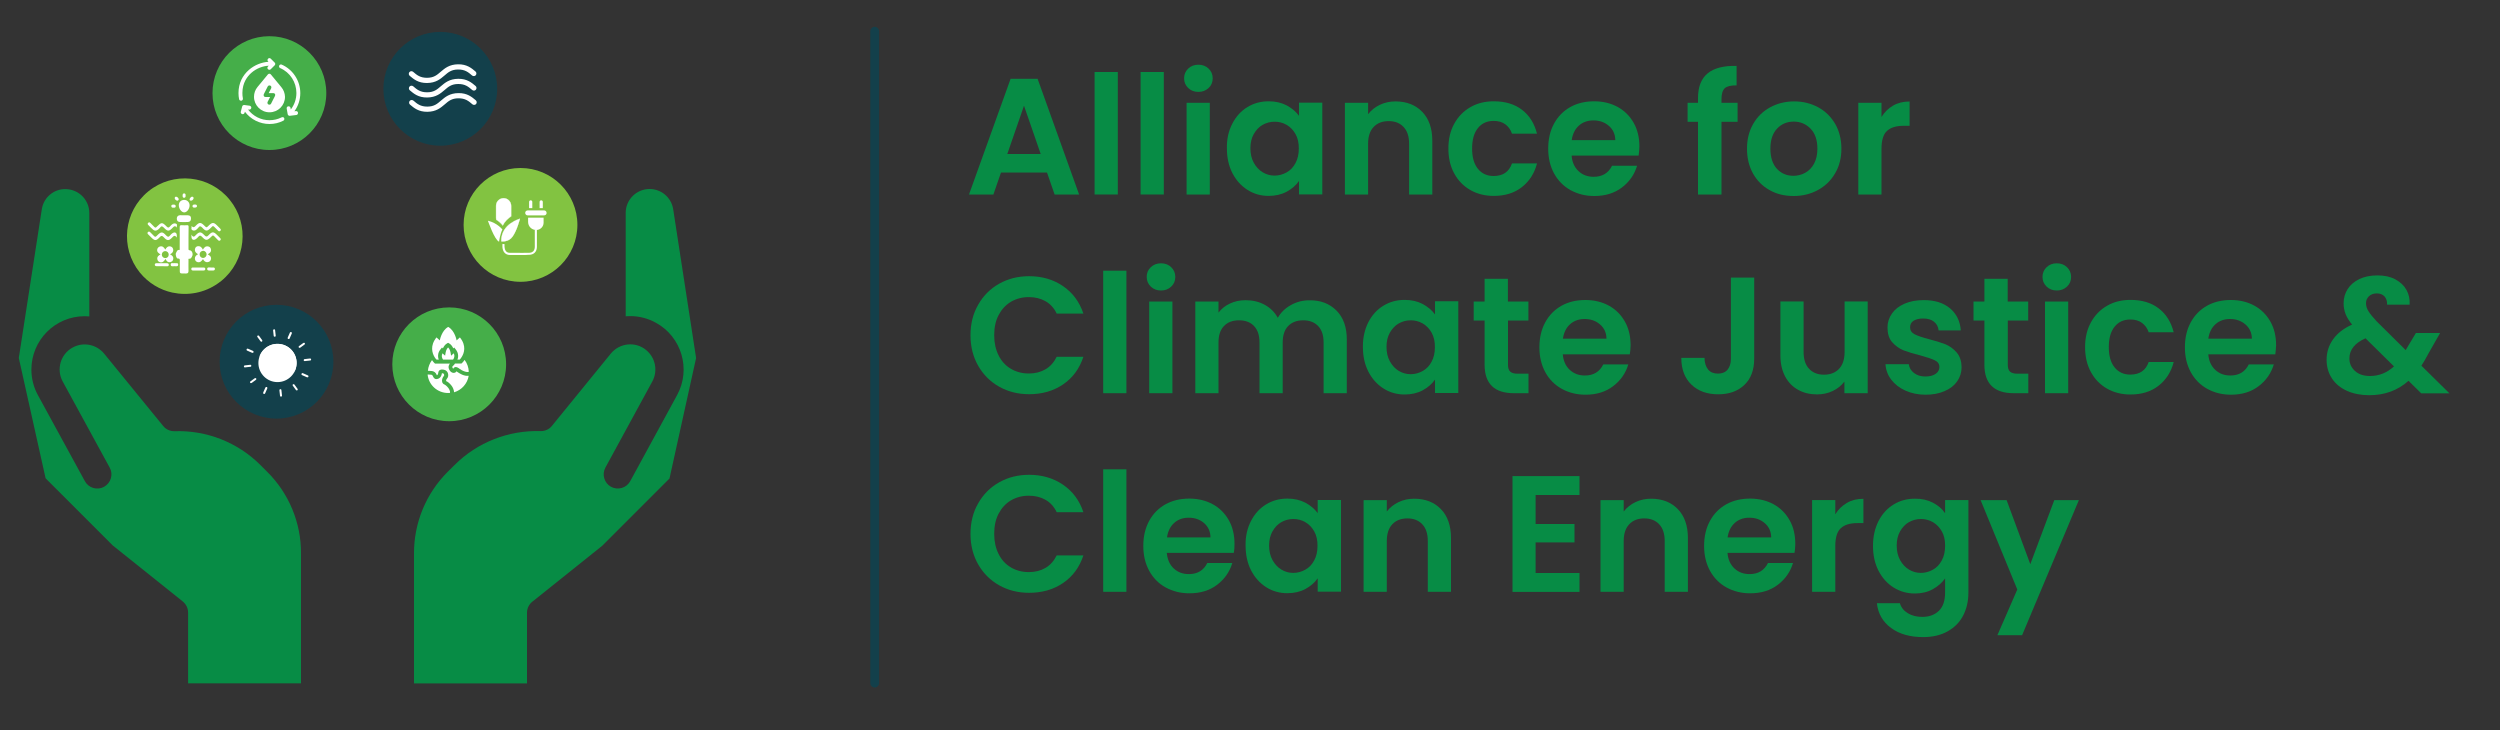 <?xml version="1.0" encoding="utf-8"?>
<!-- Generator: Adobe Illustrator 23.0.6, SVG Export Plug-In . SVG Version: 6.00 Build 0)  -->
<svg version="1.1" id="Layer_1" xmlns="http://www.w3.org/2000/svg" xmlns:xlink="http://www.w3.org/1999/xlink" x="0px" y="0px"
	 viewBox="0 0 250 73" style="enable-background:new 0 0 250 73;" xml:space="preserve">
<rect x="0" y="0" width="250" height="73" fill="#333333" stroke="none"/>
<path style="fill:#13404B;" d="M87.47,68.75c-0.24,0-0.44-0.2-0.44-0.44V3.12c0-0.24,0.2-0.44,0.44-0.44s0.44,0.2,0.44,0.44v65.19
	C87.91,68.56,87.71,68.75,87.47,68.75z"/>
<g>
	<path style="fill:#078C45;" d="M104.7,17.25h-4.6l-0.76,2.2H96.9l4.16-11.57h2.7l4.15,11.57h-2.45L104.7,17.25z M104.07,15.4
		l-1.67-4.83l-1.67,4.83H104.07z"/>
	<path style="fill:#078C45;" d="M111.78,7.2v12.25h-2.32V7.2H111.78z"/>
	<path style="fill:#078C45;" d="M116.38,7.2v12.25h-2.32V7.2H116.38z"/>
	<path style="fill:#078C45;" d="M118.82,8.8c-0.27-0.26-0.41-0.58-0.41-0.97s0.14-0.71,0.41-0.97c0.27-0.26,0.61-0.39,1.02-0.39
		s0.75,0.13,1.02,0.39c0.27,0.26,0.41,0.58,0.41,0.97s-0.13,0.71-0.41,0.97s-0.61,0.39-1.02,0.39S119.09,9.06,118.82,8.8z
		 M120.98,10.28v9.17h-2.32v-9.17H120.98z"/>
	<path style="fill:#078C45;" d="M123.23,12.37c0.37-0.72,0.87-1.27,1.51-1.66s1.34-0.58,2.13-0.58c0.68,0,1.28,0.14,1.8,0.41
		c0.51,0.28,0.92,0.62,1.23,1.04v-1.31h2.33v9.17h-2.33v-1.34c-0.3,0.43-0.71,0.79-1.23,1.07c-0.52,0.28-1.13,0.42-1.81,0.42
		c-0.77,0-1.48-0.2-2.11-0.6c-0.63-0.4-1.14-0.96-1.51-1.68c-0.37-0.72-0.55-1.55-0.55-2.49C122.67,13.91,122.86,13.08,123.23,12.37
		z M129.56,13.42c-0.22-0.4-0.52-0.71-0.89-0.93c-0.38-0.22-0.78-0.32-1.21-0.32c-0.43,0-0.83,0.11-1.19,0.31s-0.66,0.52-0.89,0.92
		c-0.23,0.4-0.34,0.88-0.34,1.43s0.11,1.03,0.34,1.45c0.23,0.41,0.52,0.73,0.89,0.95c0.37,0.22,0.76,0.33,1.18,0.33
		c0.43,0,0.83-0.11,1.21-0.32s0.67-0.52,0.89-0.93c0.22-0.4,0.33-0.89,0.33-1.45C129.89,14.3,129.78,13.82,129.56,13.42z"/>
	<path style="fill:#078C45;" d="M142.22,11.18c0.67,0.69,1.01,1.65,1.01,2.89v5.38h-2.32v-5.07c0-0.73-0.18-1.29-0.55-1.68
		c-0.36-0.39-0.86-0.59-1.49-0.59c-0.64,0-1.15,0.2-1.51,0.59c-0.37,0.39-0.55,0.95-0.55,1.68v5.07h-2.32v-9.17h2.32v1.14
		c0.31-0.4,0.7-0.71,1.18-0.94c0.48-0.23,1.01-0.34,1.58-0.34C140.67,10.15,141.55,10.49,142.22,11.18z"/>
	<path style="fill:#078C45;" d="M145.42,12.38c0.39-0.71,0.92-1.26,1.61-1.66s1.47-0.59,2.35-0.59c1.14,0,2.08,0.28,2.82,0.85
		c0.75,0.57,1.24,1.37,1.5,2.39h-2.5c-0.13-0.4-0.36-0.71-0.67-0.94s-0.7-0.34-1.17-0.34c-0.66,0-1.19,0.24-1.57,0.72
		c-0.39,0.48-0.58,1.16-0.58,2.04c0,0.87,0.19,1.55,0.58,2.03c0.39,0.48,0.91,0.72,1.57,0.72c0.94,0,1.55-0.42,1.84-1.26h2.5
		c-0.25,0.99-0.76,1.78-1.51,2.37c-0.75,0.59-1.69,0.88-2.81,0.88c-0.88,0-1.67-0.2-2.35-0.59s-1.22-0.94-1.61-1.66
		c-0.39-0.71-0.58-1.54-0.58-2.49S145.03,13.09,145.42,12.38z"/>
	<path style="fill:#078C45;" d="M163.86,15.56h-6.7c0.05,0.66,0.29,1.18,0.7,1.56c0.41,0.38,0.91,0.56,1.51,0.56
		c0.86,0,1.47-0.37,1.84-1.11h2.5c-0.26,0.88-0.77,1.61-1.52,2.18c-0.75,0.57-1.67,0.85-2.76,0.85c-0.88,0-1.67-0.2-2.38-0.59
		c-0.7-0.39-1.25-0.95-1.64-1.66c-0.39-0.72-0.59-1.54-0.59-2.48c0-0.95,0.19-1.78,0.58-2.5c0.39-0.72,0.93-1.27,1.62-1.66
		s1.5-0.58,2.4-0.58c0.87,0,1.65,0.19,2.34,0.56c0.69,0.38,1.22,0.91,1.61,1.6s0.57,1.48,0.57,2.38
		C163.93,15,163.9,15.3,163.86,15.56z M161.53,14.01c-0.01-0.6-0.23-1.07-0.65-1.43c-0.42-0.36-0.93-0.54-1.54-0.54
		c-0.57,0-1.06,0.17-1.45,0.52s-0.63,0.83-0.72,1.45H161.53z"/>
	<path style="fill:#078C45;" d="M173.76,12.18h-1.61v7.27h-2.35v-7.27h-1.04v-1.9h1.04V9.82c0-1.13,0.32-1.95,0.96-2.48
		s1.61-0.78,2.9-0.75v1.95c-0.56-0.01-0.96,0.08-1.18,0.28s-0.33,0.56-0.33,1.08v0.38h1.61V12.18z"/>
	<path style="fill:#078C45;" d="M176.96,19.01c-0.71-0.39-1.26-0.95-1.66-1.66c-0.4-0.72-0.6-1.54-0.6-2.48s0.21-1.77,0.62-2.48
		c0.41-0.72,0.98-1.27,1.7-1.66c0.72-0.39,1.52-0.59,2.4-0.59c0.88,0,1.68,0.2,2.4,0.59c0.72,0.39,1.28,0.95,1.7,1.66
		c0.41,0.72,0.62,1.55,0.62,2.48s-0.21,1.77-0.64,2.48c-0.42,0.72-1,1.27-1.72,1.66s-1.53,0.59-2.42,0.59
		C178.46,19.6,177.66,19.41,176.96,19.01z M180.52,17.28c0.37-0.2,0.67-0.51,0.89-0.92c0.22-0.41,0.33-0.9,0.33-1.49
		c0-0.87-0.23-1.54-0.69-2.01c-0.46-0.47-1.02-0.7-1.68-0.7s-1.22,0.23-1.66,0.7c-0.45,0.47-0.67,1.14-0.67,2.01
		c0,0.87,0.22,1.54,0.65,2.01c0.44,0.47,0.99,0.7,1.65,0.7C179.76,17.58,180.15,17.48,180.52,17.28z"/>
	<path style="fill:#078C45;" d="M189.31,10.56c0.48-0.28,1.03-0.41,1.65-0.41v2.43h-0.61c-0.73,0-1.28,0.17-1.65,0.51
		c-0.37,0.34-0.55,0.94-0.55,1.79v4.57h-2.32v-9.17h2.32v1.42C188.44,11.22,188.83,10.84,189.31,10.56z"/>
	<path style="fill:#078C45;" d="M97.82,30.47c0.51-0.9,1.21-1.6,2.1-2.1c0.89-0.5,1.88-0.75,2.99-0.75c1.29,0,2.42,0.33,3.39,0.99
		c0.97,0.66,1.65,1.58,2.04,2.75h-2.67c-0.26-0.55-0.64-0.97-1.12-1.24s-1.03-0.41-1.66-0.41c-0.67,0-1.27,0.16-1.8,0.47
		c-0.52,0.31-0.93,0.76-1.23,1.33s-0.44,1.25-0.44,2.02c0,0.76,0.15,1.43,0.44,2.01s0.7,1.03,1.23,1.34
		c0.52,0.31,1.12,0.47,1.8,0.47c0.63,0,1.18-0.14,1.66-0.42s0.85-0.7,1.12-1.25h2.67c-0.39,1.18-1.06,2.1-2.03,2.76
		c-0.97,0.66-2.1,0.98-3.4,0.98c-1.1,0-2.1-0.25-2.99-0.75c-0.89-0.5-1.59-1.2-2.1-2.09s-0.77-1.91-0.77-3.05
		S97.3,31.37,97.82,30.47z"/>
	<path style="fill:#078C45;" d="M112.64,27.07v12.25h-2.32V27.07H112.64z"/>
	<path style="fill:#078C45;" d="M115.08,28.66c-0.27-0.26-0.41-0.58-0.41-0.97s0.13-0.71,0.41-0.97c0.27-0.26,0.61-0.39,1.02-0.39
		c0.41,0,0.75,0.13,1.02,0.39c0.27,0.26,0.41,0.58,0.41,0.97s-0.13,0.71-0.41,0.97c-0.27,0.26-0.61,0.39-1.02,0.39
		C115.69,29.05,115.35,28.92,115.08,28.66z M117.24,30.15v9.17h-2.32v-9.17H117.24z"/>
	<path style="fill:#078C45;" d="M133.64,31.05c0.69,0.69,1.04,1.65,1.04,2.89v5.38h-2.32v-5.07c0-0.72-0.18-1.27-0.55-1.65
		s-0.86-0.57-1.49-0.57s-1.13,0.19-1.5,0.57s-0.55,0.93-0.55,1.65v5.07h-2.32v-5.07c0-0.72-0.18-1.27-0.55-1.65
		c-0.36-0.38-0.86-0.57-1.49-0.57c-0.64,0-1.15,0.19-1.51,0.57c-0.37,0.38-0.55,0.93-0.55,1.65v5.07h-2.32v-9.17h2.32v1.11
		c0.3-0.39,0.68-0.69,1.15-0.91c0.47-0.22,0.99-0.33,1.55-0.33c0.72,0,1.36,0.15,1.92,0.46c0.56,0.3,1,0.74,1.31,1.3
		c0.3-0.53,0.73-0.95,1.3-1.27c0.57-0.32,1.18-0.48,1.85-0.48C132.04,30.01,132.95,30.36,133.64,31.05z"/>
	<path style="fill:#078C45;" d="M136.83,32.23c0.37-0.72,0.87-1.27,1.51-1.66s1.34-0.58,2.13-0.58c0.68,0,1.28,0.14,1.8,0.41
		c0.51,0.28,0.92,0.62,1.23,1.04v-1.31h2.33v9.17h-2.33v-1.34c-0.3,0.43-0.71,0.79-1.23,1.07c-0.52,0.28-1.13,0.42-1.81,0.42
		c-0.77,0-1.48-0.2-2.11-0.6c-0.63-0.4-1.14-0.96-1.51-1.68c-0.37-0.72-0.55-1.55-0.55-2.49C136.28,33.77,136.47,32.95,136.83,32.23
		z M143.17,33.28c-0.22-0.4-0.52-0.71-0.89-0.93c-0.38-0.22-0.78-0.32-1.21-0.32c-0.43,0-0.83,0.11-1.19,0.31s-0.66,0.52-0.89,0.92
		c-0.23,0.4-0.34,0.88-0.34,1.43s0.11,1.03,0.34,1.45c0.23,0.41,0.52,0.73,0.89,0.95c0.37,0.22,0.76,0.33,1.18,0.33
		c0.43,0,0.83-0.11,1.21-0.32s0.67-0.52,0.89-0.93c0.22-0.4,0.33-0.89,0.33-1.45C143.5,34.17,143.39,33.69,143.17,33.28z"/>
	<path style="fill:#078C45;" d="M150.8,32.05v4.44c0,0.31,0.07,0.53,0.22,0.67c0.15,0.14,0.4,0.21,0.75,0.21h1.08v1.95h-1.46
		c-1.95,0-2.93-0.95-2.93-2.85v-4.42h-1.09v-1.9h1.09v-2.27h2.33v2.27h2.05v1.9H150.8z"/>
	<path style="fill:#078C45;" d="M162.98,35.43h-6.7c0.05,0.66,0.29,1.18,0.7,1.56c0.41,0.38,0.91,0.56,1.51,0.56
		c0.86,0,1.47-0.37,1.84-1.11h2.5c-0.26,0.88-0.77,1.61-1.52,2.18c-0.75,0.57-1.67,0.85-2.76,0.85c-0.88,0-1.67-0.2-2.38-0.59
		c-0.7-0.39-1.25-0.95-1.64-1.66c-0.39-0.72-0.59-1.54-0.59-2.48c0-0.95,0.19-1.78,0.58-2.5c0.39-0.72,0.93-1.27,1.62-1.66
		s1.5-0.58,2.4-0.58c0.87,0,1.65,0.19,2.34,0.56c0.69,0.38,1.22,0.91,1.61,1.6s0.57,1.48,0.57,2.38
		C163.05,34.86,163.03,35.16,162.98,35.43z M160.65,33.87c-0.01-0.6-0.23-1.07-0.65-1.43c-0.42-0.36-0.93-0.54-1.54-0.54
		c-0.57,0-1.06,0.17-1.45,0.52s-0.63,0.83-0.72,1.45H160.65z"/>
	<path style="fill:#078C45;" d="M175.42,27.76v8.11c0,1.13-0.33,2-0.98,2.62s-1.52,0.94-2.62,0.94c-1.1,0-2-0.32-2.67-0.96
		s-1.02-1.53-1.02-2.68h2.32c0.01,0.5,0.13,0.88,0.36,1.16c0.23,0.28,0.55,0.41,0.99,0.41c0.42,0,0.74-0.13,0.96-0.4
		c0.22-0.27,0.33-0.63,0.33-1.09v-8.11H175.42z"/>
	<path style="fill:#078C45;" d="M186.77,30.15v9.17h-2.33v-1.16c-0.3,0.4-0.69,0.71-1.17,0.94c-0.48,0.23-1,0.34-1.56,0.34
		c-0.72,0-1.35-0.15-1.9-0.46c-0.55-0.3-0.99-0.75-1.3-1.34s-0.47-1.29-0.47-2.11v-5.38h2.32v5.05c0,0.73,0.18,1.29,0.55,1.68
		c0.36,0.39,0.86,0.59,1.49,0.59c0.64,0,1.14-0.2,1.51-0.59c0.36-0.39,0.55-0.95,0.55-1.68v-5.05H186.77z"/>
	<path style="fill:#078C45;" d="M190.54,39.06c-0.6-0.27-1.07-0.64-1.42-1.1s-0.54-0.98-0.57-1.54h2.33
		c0.04,0.35,0.22,0.65,0.52,0.88c0.3,0.23,0.68,0.35,1.13,0.35c0.44,0,0.79-0.09,1.04-0.27c0.25-0.18,0.37-0.4,0.37-0.68
		c0-0.3-0.15-0.52-0.46-0.67s-0.79-0.31-1.45-0.49c-0.68-0.17-1.24-0.34-1.68-0.51c-0.44-0.18-0.81-0.45-1.13-0.81
		s-0.47-0.86-0.47-1.47c0-0.51,0.15-0.97,0.44-1.39c0.29-0.42,0.71-0.75,1.26-0.99c0.55-0.24,1.19-0.36,1.93-0.36
		c1.09,0,1.96,0.27,2.62,0.82c0.65,0.55,1.01,1.28,1.08,2.21h-2.22c-0.03-0.36-0.19-0.65-0.46-0.87c-0.27-0.22-0.63-0.32-1.08-0.32
		c-0.42,0-0.74,0.08-0.97,0.23c-0.23,0.15-0.34,0.37-0.34,0.65c0,0.31,0.15,0.54,0.46,0.7c0.31,0.16,0.79,0.32,1.44,0.49
		c0.66,0.17,1.21,0.34,1.64,0.51c0.43,0.18,0.8,0.45,1.12,0.82s0.48,0.86,0.49,1.46c0,0.53-0.15,1-0.44,1.42
		c-0.29,0.42-0.71,0.75-1.26,0.98c-0.55,0.24-1.18,0.36-1.91,0.36C191.81,39.47,191.14,39.33,190.54,39.06z"/>
	<path style="fill:#078C45;" d="M200.78,32.05v4.44c0,0.31,0.07,0.53,0.22,0.67c0.15,0.14,0.4,0.21,0.75,0.21h1.08v1.95h-1.46
		c-1.95,0-2.93-0.95-2.93-2.85v-4.42h-1.09v-1.9h1.09v-2.27h2.33v2.27h2.05v1.9H200.78z"/>
	<path style="fill:#078C45;" d="M204.66,28.66c-0.27-0.26-0.41-0.58-0.41-0.97s0.14-0.71,0.41-0.97c0.27-0.26,0.61-0.39,1.02-0.39
		s0.75,0.13,1.02,0.39c0.27,0.26,0.41,0.58,0.41,0.97s-0.13,0.71-0.41,0.97s-0.61,0.39-1.02,0.39S204.93,28.92,204.66,28.66z
		 M206.82,30.15v9.17h-2.32v-9.17H206.82z"/>
	<path style="fill:#078C45;" d="M209.09,32.24c0.39-0.71,0.92-1.26,1.61-1.66s1.47-0.59,2.35-0.59c1.14,0,2.08,0.28,2.82,0.85
		c0.75,0.57,1.24,1.37,1.5,2.39h-2.5c-0.13-0.4-0.36-0.71-0.67-0.94s-0.7-0.34-1.17-0.34c-0.66,0-1.19,0.24-1.57,0.72
		c-0.39,0.48-0.58,1.16-0.58,2.04c0,0.87,0.19,1.55,0.58,2.03c0.39,0.48,0.91,0.72,1.57,0.72c0.94,0,1.55-0.42,1.84-1.26h2.5
		c-0.25,0.99-0.76,1.78-1.51,2.37c-0.75,0.59-1.69,0.88-2.81,0.88c-0.88,0-1.67-0.2-2.35-0.59s-1.22-0.94-1.61-1.66
		c-0.39-0.71-0.58-1.54-0.58-2.49S208.7,32.95,209.09,32.24z"/>
	<path style="fill:#078C45;" d="M227.53,35.43h-6.7c0.05,0.66,0.29,1.18,0.7,1.56c0.41,0.38,0.91,0.56,1.51,0.56
		c0.86,0,1.47-0.37,1.84-1.11h2.5c-0.26,0.88-0.77,1.61-1.52,2.18c-0.75,0.57-1.67,0.85-2.76,0.85c-0.88,0-1.67-0.2-2.38-0.59
		c-0.7-0.39-1.25-0.95-1.64-1.66c-0.39-0.72-0.59-1.54-0.59-2.48c0-0.95,0.19-1.78,0.58-2.5c0.39-0.72,0.93-1.27,1.62-1.66
		s1.5-0.58,2.4-0.58c0.87,0,1.65,0.19,2.34,0.56c0.69,0.38,1.22,0.91,1.61,1.6s0.57,1.48,0.57,2.38
		C227.59,34.86,227.57,35.16,227.53,35.43z M225.19,33.87c-0.01-0.6-0.23-1.07-0.65-1.43c-0.42-0.36-0.93-0.54-1.54-0.54
		c-0.57,0-1.06,0.17-1.45,0.52s-0.63,0.83-0.72,1.45H225.19z"/>
	<path style="fill:#078C45;" d="M242.11,39.32l-1.26-1.24c-1.07,0.96-2.38,1.44-3.92,1.44c-0.85,0-1.6-0.15-2.24-0.44
		c-0.65-0.29-1.15-0.71-1.5-1.24c-0.35-0.54-0.53-1.16-0.53-1.86c0-0.76,0.22-1.45,0.65-2.05c0.43-0.61,1.07-1.1,1.9-1.47
		c-0.3-0.36-0.51-0.71-0.65-1.05c-0.13-0.34-0.2-0.7-0.2-1.08c0-0.53,0.14-1.01,0.41-1.43s0.67-0.76,1.18-1
		c0.51-0.24,1.11-0.36,1.8-0.36c0.7,0,1.29,0.13,1.79,0.4c0.5,0.27,0.87,0.62,1.11,1.06c0.24,0.44,0.35,0.93,0.31,1.47h-2.25
		c0.01-0.36-0.08-0.64-0.27-0.84c-0.19-0.19-0.44-0.29-0.76-0.29c-0.31,0-0.57,0.09-0.77,0.27s-0.31,0.42-0.31,0.7
		c0,0.28,0.08,0.55,0.25,0.82c0.17,0.27,0.44,0.6,0.81,1l2.91,2.88c0.02-0.02,0.04-0.04,0.05-0.07s0.02-0.04,0.03-0.07l0.94-1.57
		h2.42l-1.16,2.04c-0.22,0.43-0.46,0.84-0.71,1.23l2.8,2.76H242.11z M239.4,36.64l-2.85-2.81c-1.07,0.47-1.61,1.15-1.61,2.02
		c0,0.5,0.19,0.91,0.56,1.25c0.38,0.34,0.87,0.5,1.49,0.5C237.9,37.6,238.7,37.28,239.4,36.64z"/>
	<path style="fill:#078C45;" d="M97.82,50.33c0.51-0.9,1.21-1.6,2.1-2.1c0.89-0.5,1.88-0.75,2.99-0.75c1.29,0,2.42,0.33,3.39,0.99
		c0.97,0.66,1.65,1.58,2.04,2.75h-2.67c-0.26-0.55-0.64-0.97-1.12-1.24s-1.03-0.41-1.66-0.41c-0.67,0-1.27,0.16-1.8,0.47
		c-0.52,0.31-0.93,0.76-1.23,1.33s-0.44,1.25-0.44,2.02c0,0.76,0.15,1.43,0.44,2.01s0.7,1.03,1.23,1.34
		c0.52,0.31,1.12,0.47,1.8,0.47c0.63,0,1.18-0.14,1.66-0.42s0.85-0.7,1.12-1.25h2.67c-0.39,1.18-1.06,2.1-2.03,2.76
		c-0.97,0.66-2.1,0.98-3.4,0.98c-1.1,0-2.1-0.25-2.99-0.75c-0.89-0.5-1.59-1.2-2.1-2.09s-0.77-1.91-0.77-3.05
		S97.3,51.23,97.82,50.33z"/>
	<path style="fill:#078C45;" d="M112.64,46.93v12.25h-2.32V46.93H112.64z"/>
	<path style="fill:#078C45;" d="M123.38,55.29h-6.7c0.06,0.66,0.29,1.18,0.7,1.56c0.41,0.38,0.91,0.56,1.51,0.56
		c0.86,0,1.47-0.37,1.84-1.11h2.5c-0.26,0.88-0.77,1.61-1.52,2.18c-0.75,0.57-1.67,0.85-2.77,0.85c-0.88,0-1.67-0.2-2.38-0.59
		s-1.25-0.95-1.64-1.66c-0.39-0.72-0.59-1.54-0.59-2.48c0-0.95,0.19-1.78,0.58-2.5c0.39-0.72,0.93-1.27,1.62-1.66
		c0.7-0.39,1.5-0.58,2.4-0.58c0.87,0,1.65,0.19,2.34,0.56c0.69,0.38,1.22,0.91,1.61,1.6s0.57,1.48,0.57,2.38
		C123.45,54.73,123.43,55.03,123.38,55.29z M121.05,53.74c-0.01-0.6-0.23-1.07-0.64-1.43c-0.42-0.36-0.93-0.54-1.54-0.54
		c-0.57,0-1.06,0.17-1.45,0.52c-0.39,0.35-0.63,0.83-0.72,1.45H121.05z"/>
	<path style="fill:#078C45;" d="M125.1,52.1c0.37-0.72,0.87-1.27,1.51-1.66s1.34-0.58,2.13-0.58c0.68,0,1.28,0.14,1.8,0.41
		c0.51,0.28,0.92,0.62,1.23,1.04v-1.31h2.33v9.17h-2.33v-1.34c-0.3,0.43-0.71,0.79-1.23,1.07c-0.52,0.28-1.13,0.42-1.81,0.42
		c-0.77,0-1.48-0.2-2.11-0.6c-0.63-0.4-1.14-0.96-1.51-1.68c-0.37-0.72-0.55-1.55-0.55-2.49C124.54,53.64,124.73,52.81,125.1,52.1z
		 M131.43,53.15c-0.22-0.4-0.52-0.71-0.89-0.93c-0.38-0.22-0.78-0.32-1.21-0.32c-0.43,0-0.83,0.11-1.19,0.31s-0.66,0.52-0.89,0.92
		c-0.23,0.4-0.34,0.88-0.34,1.43s0.11,1.03,0.34,1.45c0.23,0.41,0.52,0.73,0.89,0.95c0.37,0.22,0.76,0.33,1.18,0.33
		c0.43,0,0.83-0.11,1.21-0.32s0.67-0.52,0.89-0.93c0.22-0.4,0.33-0.89,0.33-1.45C131.76,54.03,131.65,53.55,131.43,53.15z"/>
	<path style="fill:#078C45;" d="M144.09,50.91c0.67,0.69,1.01,1.65,1.01,2.89v5.38h-2.32v-5.07c0-0.73-0.18-1.29-0.55-1.68
		c-0.36-0.39-0.86-0.59-1.49-0.59c-0.64,0-1.15,0.2-1.51,0.59c-0.37,0.39-0.55,0.95-0.55,1.68v5.07h-2.32v-9.17h2.32v1.14
		c0.31-0.4,0.7-0.71,1.18-0.94c0.48-0.23,1.01-0.34,1.58-0.34C142.54,49.88,143.42,50.22,144.09,50.91z"/>
	<path style="fill:#078C45;" d="M153.56,49.5v2.9h3.89v1.84h-3.89v3.06h4.39v1.89h-6.7V47.61h6.7v1.89H153.56z"/>
	<path style="fill:#078C45;" d="M167.78,50.91c0.67,0.69,1.01,1.65,1.01,2.89v5.38h-2.32v-5.07c0-0.73-0.18-1.29-0.55-1.68
		c-0.36-0.39-0.86-0.59-1.49-0.59c-0.64,0-1.15,0.2-1.51,0.59c-0.37,0.39-0.55,0.95-0.55,1.68v5.07h-2.32v-9.17h2.32v1.14
		c0.31-0.4,0.7-0.71,1.18-0.94c0.48-0.23,1.01-0.34,1.58-0.34C166.23,49.88,167.11,50.22,167.78,50.91z"/>
	<path style="fill:#078C45;" d="M179.45,55.29h-6.7c0.05,0.66,0.29,1.18,0.7,1.56c0.41,0.38,0.91,0.56,1.51,0.56
		c0.86,0,1.47-0.37,1.84-1.11h2.5c-0.26,0.88-0.77,1.61-1.52,2.18c-0.75,0.57-1.67,0.85-2.76,0.85c-0.88,0-1.67-0.2-2.38-0.59
		c-0.7-0.39-1.25-0.95-1.64-1.66c-0.39-0.72-0.59-1.54-0.59-2.48c0-0.95,0.19-1.78,0.58-2.5c0.39-0.72,0.93-1.27,1.62-1.66
		s1.5-0.58,2.4-0.58c0.87,0,1.65,0.19,2.34,0.56c0.69,0.38,1.22,0.91,1.61,1.6s0.57,1.48,0.57,2.38
		C179.52,54.73,179.5,55.03,179.45,55.29z M177.12,53.74c-0.01-0.6-0.23-1.07-0.65-1.43c-0.42-0.36-0.93-0.54-1.54-0.54
		c-0.57,0-1.06,0.17-1.45,0.52s-0.63,0.83-0.72,1.45H177.12z"/>
	<path style="fill:#078C45;" d="M184.69,50.29c0.48-0.28,1.03-0.41,1.65-0.41v2.43h-0.61c-0.73,0-1.28,0.17-1.65,0.51
		c-0.37,0.34-0.55,0.94-0.55,1.79v4.57h-2.32v-9.17h2.32v1.42C183.82,50.95,184.21,50.57,184.69,50.29z"/>
	<path style="fill:#078C45;" d="M193.29,50.27c0.52,0.27,0.93,0.62,1.22,1.05v-1.31h2.33v9.24c0,0.85-0.17,1.61-0.51,2.28
		c-0.34,0.67-0.86,1.2-1.54,1.59c-0.68,0.39-1.51,0.59-2.48,0.59c-1.3,0-2.37-0.3-3.2-0.91c-0.83-0.61-1.31-1.44-1.42-2.48h2.3
		c0.12,0.42,0.38,0.75,0.79,1c0.4,0.25,0.89,0.37,1.46,0.37c0.67,0,1.22-0.2,1.64-0.6c0.42-0.4,0.63-1.01,0.63-1.83v-1.42
		c-0.3,0.43-0.71,0.79-1.23,1.08c-0.52,0.29-1.12,0.43-1.8,0.43c-0.77,0-1.48-0.2-2.12-0.6c-0.64-0.4-1.14-0.96-1.51-1.68
		c-0.37-0.72-0.55-1.55-0.55-2.49c0-0.93,0.19-1.75,0.55-2.47c0.37-0.72,0.87-1.27,1.51-1.66s1.34-0.58,2.13-0.58
		C192.17,49.86,192.78,50,193.29,50.27z M194.19,53.15c-0.22-0.4-0.52-0.71-0.89-0.93c-0.38-0.22-0.78-0.32-1.21-0.32
		c-0.43,0-0.83,0.11-1.19,0.31s-0.66,0.52-0.89,0.92c-0.23,0.4-0.34,0.88-0.34,1.43s0.11,1.03,0.34,1.45
		c0.23,0.41,0.52,0.73,0.89,0.95c0.37,0.22,0.76,0.33,1.18,0.33c0.43,0,0.83-0.11,1.21-0.32s0.67-0.52,0.89-0.93
		c0.22-0.4,0.33-0.89,0.33-1.45C194.52,54.03,194.41,53.55,194.19,53.15z"/>
	<path style="fill:#078C45;" d="M207.89,50.01l-5.68,13.51h-2.47l1.99-4.57l-3.67-8.94h2.6l2.37,6.41l2.4-6.41H207.89z"/>
</g>
<g>
	<g>
		<path style="fill:#078C45;" d="M66.95,47.85l-6.72,6.72l-7,5.6c-0.33,0.26-0.53,0.67-0.53,1.1v7.07H41.4V55.35
			c-0.01-3.08,1.21-6.02,3.39-8.19l0.67-0.66c2.27-2.27,5.39-3.49,8.6-3.39c0.44,0.01,0.87-0.18,1.14-0.53l5.88-7.22
			c0.88-1.07,2.46-1.24,3.53-0.36c0.94,0.77,1.2,2.09,0.62,3.15l-4.69,8.61c-0.37,0.68-0.12,1.54,0.56,1.92
			c0.69,0.37,1.55,0.12,1.92-0.56l4.69-8.61c1.41-2.58,0.46-5.83-2.13-7.24c-0.78-0.43-1.66-0.66-2.56-0.66
			c-0.15,0-0.3,0.01-0.45,0.02V21.29c0-1.32,1.07-2.39,2.39-2.39c1.18,0,2.18,0.86,2.36,2.03l2.29,14.87L66.95,47.85z"/>
		<path style="fill:#078C45;" d="M30.1,55.35v12.98H18.81v-7.07c0-0.43-0.19-0.83-0.53-1.11l-7-5.6l-6.72-6.72L1.88,35.8l2.3-14.87
			c0.2-1.31,1.41-2.2,2.72-1.99c1.17,0.18,2.03,1.18,2.03,2.36v10.34c-0.15-0.01-0.3-0.02-0.46-0.02c-2.95,0-5.33,2.39-5.33,5.34
			c0,0.89,0.22,1.77,0.65,2.55l4.7,8.61c0.37,0.68,1.23,0.94,1.92,0.56c0.68-0.38,0.94-1.24,0.56-1.92l-4.7-8.61
			c-0.66-1.21-0.22-2.74,1-3.4c1.06-0.58,2.38-0.32,3.15,0.62l5.89,7.22c0.28,0.35,0.7,0.54,1.14,0.53c3.21-0.11,6.32,1.11,8.6,3.39
			l0.66,0.66C28.89,49.33,30.12,52.28,30.1,55.35z"/>
	</g>
	<g>
		<circle style="fill:#13404B;" cx="44.03" cy="8.88" r="5.69"/>
		<g>
			<g>
				<g>
					<g>
						<path style="fill:#FFFFFF;" d="M40.98,9.03c0.4,0.34,0.86,0.73,1.74,0.72c0.88-0.01,1.33-0.4,1.73-0.74
							c0.38-0.33,0.7-0.61,1.38-0.61c0.68,0,1.01,0.27,1.39,0.6c0.11,0.09,0.28,0.08,0.37-0.03c0.09-0.11,0.08-0.28-0.03-0.37
							c-0.4-0.34-0.86-0.73-1.74-0.72c-0.88,0.01-1.33,0.4-1.73,0.74c-0.38,0.33-0.7,0.61-1.38,0.61c-0.68,0-1.01-0.27-1.39-0.6
							c-0.11-0.09-0.28-0.08-0.37,0.03C40.86,8.77,40.87,8.94,40.98,9.03z"/>
						<path style="fill:#FFFFFF;" d="M40.97,7.58c0.4,0.34,0.86,0.73,1.74,0.72c0.88-0.01,1.33-0.4,1.73-0.74
							c0.38-0.33,0.7-0.61,1.38-0.61c0.68,0,1.01,0.27,1.39,0.6c0.11,0.09,0.28,0.08,0.37-0.03c0.09-0.11,0.08-0.28-0.03-0.37
							c-0.4-0.34-0.86-0.73-1.74-0.72c-0.88,0.01-1.33,0.4-1.73,0.74c-0.38,0.33-0.7,0.61-1.38,0.61c-0.68,0-1.01-0.27-1.39-0.6
							c-0.11-0.09-0.28-0.08-0.37,0.03C40.85,7.32,40.86,7.49,40.97,7.58z"/>
						<path style="fill:#FFFFFF;" d="M47.58,10.03c-0.4-0.34-0.86-0.73-1.74-0.72c-0.88,0.01-1.33,0.4-1.73,0.74
							c-0.38,0.33-0.7,0.61-1.38,0.61c-0.68,0-1.01-0.27-1.39-0.6l0,0c-0.11-0.09-0.28-0.08-0.37,0.03
							c-0.09,0.11-0.08,0.28,0.03,0.37c0.4,0.34,0.86,0.73,1.74,0.72c0.88-0.01,1.33-0.4,1.73-0.74c0.38-0.33,0.7-0.61,1.38-0.61
							c0.68,0,1.01,0.27,1.39,0.6c0.11,0.09,0.28,0.08,0.37-0.03C47.7,10.29,47.69,10.13,47.58,10.03z"/>
					</g>
				</g>
			</g>
		</g>
	</g>
	<g>
		<circle style="fill:#13404B;" cx="27.65" cy="36.17" r="5.69"/>
		<g>
			<g>
				<circle style="fill:#FFFFFF;" cx="27.75" cy="36.3" r="1.91"/>
				<path style="fill:#FFFFFF;" d="M30.29,37.32l0.5,0.22c0.05,0.02,0.07,0.08,0.05,0.14c-0.02,0.05-0.08,0.07-0.14,0.05l-0.5-0.22
					c-0.05-0.02-0.07-0.08-0.05-0.14C30.18,37.32,30.24,37.29,30.29,37.32z"/>
				<path style="fill:#FFFFFF;" d="M29.3,38.43c0.05-0.03,0.11-0.02,0.14,0.02l0.32,0.44c0.03,0.05,0.02,0.11-0.02,0.14
					c-0.05,0.03-0.11,0.02-0.14-0.02l-0.32-0.44c-0.02-0.03-0.03-0.07-0.01-0.1C29.27,38.45,29.28,38.44,29.3,38.43z"/>
				<path style="fill:#FFFFFF;" d="M28.03,38.92c0.06-0.01,0.11,0.03,0.11,0.09l0.06,0.54c0.01,0.06-0.03,0.11-0.09,0.11
					c-0.06,0.01-0.11-0.03-0.11-0.09l-0.06-0.54c0-0.02,0-0.04,0.01-0.05C27.96,38.94,27.99,38.92,28.03,38.92z"/>
				<path style="fill:#FFFFFF;" d="M26.68,38.7c0.05,0.02,0.07,0.08,0.05,0.14l-0.22,0.5c-0.02,0.05-0.08,0.07-0.14,0.05
					c-0.05-0.02-0.07-0.08-0.05-0.14l0.22-0.5C26.57,38.7,26.63,38.68,26.68,38.7z"/>
				<path style="fill:#FFFFFF;" d="M25.04,38.14l0.44-0.32c0.05-0.03,0.11-0.02,0.14,0.02c0.03,0.05,0.02,0.11-0.02,0.14l-0.44,0.32
					c-0.05,0.03-0.11,0.02-0.14-0.02c-0.02-0.03-0.03-0.07-0.01-0.1C25.01,38.17,25.02,38.15,25.04,38.14z"/>
				<path style="fill:#FFFFFF;" d="M24.48,36.54l0.54-0.06c0.06-0.01,0.11,0.03,0.11,0.09c0.01,0.06-0.03,0.11-0.09,0.11l-0.54,0.06
					c-0.06,0.01-0.11-0.03-0.11-0.09c0-0.02,0-0.04,0.01-0.05C24.41,36.57,24.44,36.54,24.48,36.54z"/>
				<path style="fill:#FFFFFF;" d="M24.8,34.87l0.5,0.22c0.05,0.02,0.07,0.08,0.05,0.14s-0.08,0.07-0.14,0.05l-0.5-0.22
					c-0.05-0.02-0.07-0.08-0.05-0.14C24.68,34.87,24.74,34.85,24.8,34.87z"/>
				<path style="fill:#FFFFFF;" d="M25.76,33.56c0.05-0.03,0.11-0.02,0.14,0.02l0.32,0.44c0.03,0.05,0.02,0.11-0.02,0.14
					c-0.05,0.03-0.11,0.02-0.14-0.02l-0.32-0.44c-0.02-0.03-0.03-0.07-0.01-0.1C25.74,33.59,25.75,33.57,25.76,33.56z"/>
				<path style="fill:#FFFFFF;" d="M27.4,32.93c0.06-0.01,0.11,0.03,0.11,0.09l0.06,0.54c0.01,0.06-0.03,0.11-0.09,0.11
					c-0.06,0.01-0.11-0.03-0.11-0.09l-0.06-0.54c0-0.02,0-0.04,0.01-0.05C27.33,32.96,27.36,32.94,27.4,32.93z"/>
				<path style="fill:#FFFFFF;" d="M29.13,33.21c0.05,0.02,0.07,0.08,0.05,0.14l-0.22,0.5c-0.02,0.05-0.08,0.07-0.14,0.05
					c-0.05-0.02-0.07-0.08-0.05-0.14l0.22-0.5C29.02,33.21,29.08,33.18,29.13,33.21z"/>
				<path style="fill:#FFFFFF;" d="M29.9,34.61l0.44-0.32c0.05-0.03,0.11-0.02,0.14,0.02c0.03,0.05,0.02,0.11-0.02,0.14l-0.44,0.32
					c-0.05,0.03-0.11,0.02-0.14-0.02c-0.02-0.03-0.03-0.07-0.01-0.1C29.88,34.63,29.89,34.62,29.9,34.61z"/>
				<path style="fill:#FFFFFF;" d="M30.46,35.91l0.54-0.06c0.06-0.01,0.11,0.03,0.11,0.09c0.01,0.06-0.03,0.11-0.09,0.11l-0.54,0.06
					c-0.06,0.01-0.11-0.03-0.11-0.09c0-0.02,0-0.04,0.01-0.05C30.39,35.94,30.42,35.91,30.46,35.91z"/>
			</g>
			<path style="fill:#FFFFFF;" d="M28.53,34.55c-0.97-0.43-2.1,0-2.53,0.97c-0.03,0.06-0.05,0.13-0.07,0.19
				c0.48-0.84,1.53-1.19,2.43-0.79c0.9,0.4,1.34,1.42,1.04,2.34c0.03-0.06,0.07-0.12,0.09-0.18C29.93,36.11,29.5,34.98,28.53,34.55z
				"/>
		</g>
	</g>
	<g>
		<circle style="fill:#45AE49;" cx="26.94" cy="9.31" r="5.69"/>
		<g>
			<g>
				<path style="fill:#FFFFFF;" d="M28.13,8.71l-1.04-1.26C27.05,7.4,27,7.37,26.94,7.37s-0.11,0.03-0.15,0.07l-1.04,1.26
					c-0.23,0.28-0.35,0.62-0.35,0.98c0,0.85,0.69,1.55,1.55,1.55s1.55-0.69,1.55-1.55C28.49,9.33,28.36,8.98,28.13,8.71L28.13,8.71z
					 M27.5,9.59l-0.39,0.77c-0.03,0.07-0.1,0.11-0.17,0.11c-0.03,0-0.06-0.01-0.09-0.02c-0.1-0.05-0.13-0.16-0.09-0.26l0.25-0.49
					h-0.46c-0.07,0-0.13-0.03-0.16-0.09c-0.04-0.06-0.04-0.13-0.01-0.19l0.39-0.77c0.05-0.1,0.16-0.13,0.26-0.09
					s0.13,0.16,0.09,0.26l-0.25,0.49h0.46c0.07,0,0.13,0.03,0.16,0.09C27.53,9.45,27.53,9.53,27.5,9.59z"/>
				<path style="fill:#FFFFFF;" d="M24.14,10.07c0.1-0.02,0.17-0.12,0.15-0.23c-0.04-0.18-0.05-0.36-0.05-0.54
					c0-1.02,0.49-1.66,0.9-2.02c0.49-0.43,1.13-0.68,1.74-0.71l-0.08,0.08c-0.08,0.08-0.08,0.2,0,0.27
					c0.04,0.04,0.09,0.06,0.14,0.06c0.05,0,0.1-0.02,0.14-0.06l0.39-0.39c0.06-0.06,0.09-0.19,0-0.27l-0.39-0.39
					c-0.08-0.08-0.2-0.08-0.27,0c-0.08,0.08-0.08,0.2,0,0.27l0.04,0.04c-0.69,0.04-1.41,0.33-1.96,0.81
					c-0.32,0.28-0.57,0.61-0.75,0.98c-0.19,0.41-0.29,0.85-0.29,1.33c0,0.21,0.02,0.42,0.06,0.62c0.02,0.09,0.1,0.15,0.19,0.15
					C24.11,10.08,24.13,10.08,24.14,10.07L24.14,10.07z"/>
				<path style="fill:#FFFFFF;" d="M28.15,11.74c-0.38,0.19-0.78,0.28-1.21,0.28c-0.84,0-1.63-0.4-2.14-1.07l0.11,0.01
					c0.11,0.01,0.2-0.06,0.22-0.17c0.01-0.11-0.06-0.2-0.17-0.22l-0.53-0.07c-0.09-0.01-0.19,0.05-0.21,0.14l-0.14,0.53
					c-0.03,0.1,0.03,0.21,0.14,0.24c0.02,0,0.03,0.01,0.05,0.01c0.09,0,0.16-0.06,0.19-0.14l0.03-0.11
					c0.58,0.77,1.49,1.23,2.46,1.23c0.49,0,0.95-0.11,1.38-0.33c0.1-0.05,0.13-0.16,0.09-0.26S28.25,11.69,28.15,11.74L28.15,11.74z
					"/>
				<path style="fill:#FFFFFF;" d="M29.59,11.11l-0.15,0.02c0.38-0.52,0.59-1.16,0.59-1.82c0-0.61-0.18-1.21-0.52-1.72
					c-0.33-0.5-0.79-0.89-1.34-1.13c-0.1-0.04-0.21,0-0.25,0.1c-0.04,0.1,0,0.21,0.1,0.25c0.99,0.43,1.62,1.41,1.62,2.49
					c0,0.61-0.2,1.18-0.56,1.65l-0.03-0.17c-0.02-0.1-0.12-0.17-0.23-0.15c-0.1,0.02-0.17,0.12-0.15,0.23l0.1,0.56
					c0.02,0.1,0.11,0.17,0.21,0.16l0.65-0.08c0.11-0.01,0.18-0.11,0.17-0.22C29.79,11.17,29.7,11.09,29.59,11.11L29.59,11.11z"/>
			</g>
		</g>
	</g>
	<g>
		<circle style="fill:#45AE49;" cx="44.92" cy="36.43" r="5.69"/>
		<g>
			<g>
				<g>
					<path style="fill:#FFFFFF;" d="M46.46,35.99c-0.05,0.07-0.09,0.12-0.12,0.16c-0.04,0.04-0.06,0.07-0.07,0.08L46.2,36.3
						l-0.05,0.05H45.5c-0.04,0.09-0.12,0.16-0.17,0.21c-0.05,0.04-0.09,0.08-0.1,0.12c-0.01,0.05,0.02,0.12,0.08,0.19
						c0,0,0,0,0.01,0.01c0.04-0.1,0.12-0.14,0.16-0.16c0.17-0.06,0.36,0.07,0.46,0.15c0.1,0.08,0.33,0.22,0.56,0.29
						c0.07,0.02,0.13,0.03,0.19,0.04c0.07,0,0.13,0,0.19-0.02C46.86,36.74,46.72,36.33,46.46,35.99z"/>
				</g>
			</g>
			<g>
				<g>
					<path style="fill:#FFFFFF;" d="M44.99,39.1c-0.02-0.07-0.05-0.13-0.08-0.19c-0.03-0.05-0.06-0.1-0.09-0.13
						c-0.15-0.19-0.31-0.3-0.35-0.32c-0.12-0.03-0.21-0.13-0.25-0.25c-0.06-0.19,0.02-0.45,0.17-0.62c0.04-0.04,0.03-0.11,0.01-0.17
						c-0.01-0.03-0.03-0.05-0.05-0.06c-0.05-0.03-0.12-0.04-0.16-0.04c-0.06,0.49-0.39,0.58-0.53,0.59
						c-0.16,0.02-0.29-0.09-0.39-0.33c-0.02-0.05-0.06-0.09-0.11-0.1v0c-0.01,0-0.03-0.01-0.04-0.01l-0.16-0.01l-0.2-0.01
						c0.1,1.04,0.98,1.85,2.05,1.85c0.06,0,0.13,0,0.19-0.01C45.01,39.23,45,39.16,44.99,39.1z"/>
				</g>
			</g>
			<g>
				<g>
					<path style="fill:#FFFFFF;" d="M46.73,37.58c-0.02,0-0.05,0-0.07,0c-0.06,0-0.13-0.01-0.19-0.03c-0.1-0.02-0.21-0.06-0.31-0.11
						c-0.26-0.12-0.45-0.27-0.46-0.27l-0.01-0.01c-0.01-0.01-0.03-0.02-0.04-0.03c-0.04,0.07-0.11,0.13-0.2,0.15
						c-0.15,0.04-0.33-0.04-0.44-0.18c-0.12-0.16-0.17-0.32-0.15-0.47c0.02-0.12,0.07-0.21,0.14-0.27h-1.5l-0.05-0.05l-0.06-0.06
						c-0.01-0.01-0.03-0.04-0.07-0.08c-0.03-0.04-0.08-0.1-0.12-0.16c-0.23,0.31-0.38,0.68-0.41,1.07l0.19,0.01l0.19,0.01
						c0,0,0,0,0,0c0.21,0.02,0.4,0.15,0.48,0.35c0.02,0.04,0.03,0.06,0.04,0.08c0.05-0.02,0.12-0.08,0.14-0.26
						c0.01-0.12,0.07-0.22,0.17-0.27c0.21-0.12,0.5,0.01,0.53,0.02c0.12,0.06,0.22,0.17,0.26,0.3c0.07,0.21,0.03,0.41-0.09,0.54
						c-0.08,0.09-0.1,0.2-0.09,0.25c0.15,0.05,0.37,0.23,0.53,0.44c0.08,0.1,0.14,0.2,0.18,0.31c0.03,0.06,0.05,0.12,0.06,0.18
						c0.02,0.07,0.02,0.13,0.03,0.19c0.75-0.22,1.33-0.86,1.46-1.65C46.81,37.58,46.77,37.58,46.73,37.58z"/>
				</g>
			</g>
			<g>
				<g>
					<path style="fill:#FFFFFF;" d="M45.37,35.33l-0.26,0.24l-0.06-0.35c0,0-0.05-0.3-0.24-0.48c-0.18,0.17-0.24,0.47-0.24,0.48
						l-0.06,0.35l-0.26-0.24c-0.07,0.15-0.09,0.3-0.04,0.44c0,0,0,0,0,0c0.01,0.02,0.01,0.04,0.02,0.05
						c0.02,0.06,0.05,0.11,0.08,0.14h1c0.02-0.03,0.05-0.08,0.08-0.14c0.01-0.02,0.01-0.03,0.02-0.05c0-0.01,0-0.01,0-0.02
						C45.46,35.61,45.44,35.47,45.37,35.33z"/>
				</g>
			</g>
			<g>
				<g>
					<path style="fill:#FFFFFF;" d="M45.99,33.74l-0.33,0.3c0,0-0.16-0.97-0.84-1.35c-0.68,0.38-0.84,1.35-0.84,1.35l-0.33-0.3
						c-0.68,0.84-0.42,1.58-0.2,1.96c0.04,0.07,0.08,0.12,0.11,0.16c0.05,0.07,0.09,0.1,0.09,0.1h0.07h0.16
						c-0.01-0.03-0.02-0.05-0.03-0.08c-0.01-0.02-0.01-0.04-0.02-0.06c0-0.02-0.01-0.04-0.01-0.05c-0.04-0.23-0.02-0.54,0.25-0.86
						l0.13-0.16l0.09,0.09c0.08-0.18,0.21-0.39,0.43-0.51l0.09-0.05l0.09,0.05c0.22,0.12,0.35,0.33,0.43,0.51l0.09-0.09l0.13,0.16
						c0.27,0.33,0.29,0.64,0.25,0.86c0,0.02-0.01,0.04-0.01,0.05c0,0.02-0.01,0.04-0.02,0.06c-0.01,0.03-0.02,0.06-0.03,0.08h0.16
						h0.07c0,0,0.04-0.04,0.09-0.1c0.03-0.04,0.07-0.1,0.11-0.16C46.41,35.32,46.67,34.58,45.99,33.74z"/>
				</g>
			</g>
		</g>
	</g>
	<g>
		<circle style="fill:#82C341;" cx="52.05" cy="22.49" r="5.69"/>
		<g>
			<g>
				<path style="fill:#FFFFFF;" d="M52,21.87c0,0-1.9,0.5-1.87,2.26c0,0,0.7,0.12,1.13-0.47C51.7,23.06,52,21.87,52,21.87z"/>
				<path style="fill:#FFFFFF;" d="M50.28,24.15c-0.09,0-0.14-0.01-0.15-0.01l-0.01,0l0-0.01c-0.02-0.92,0.49-1.49,0.92-1.8
					c0.47-0.34,0.95-0.47,0.95-0.47l0.02-0.01l-0.01,0.02c0,0.01-0.31,1.2-0.74,1.79C50.97,24.09,50.51,24.15,50.28,24.15z
					 M50.15,24.11c0.09,0.01,0.71,0.07,1.1-0.47c0.39-0.53,0.68-1.58,0.73-1.76c-0.1,0.03-0.52,0.17-0.92,0.46
					C50.64,22.66,50.14,23.22,50.15,24.11z"/>
			</g>
			<path style="fill:#FFFFFF;" d="M50.24,22.95c0,0-0.5-0.65-1.45-0.88c0,0,0.66,1.93,1.12,2.1C49.9,24.16,50.02,23.36,50.24,22.95z
				"/>
			<path style="fill:#FFFFFF;" d="M51.85,25.5c-0.28,0-0.58,0-0.85,0c-0.24,0-0.42-0.08-0.56-0.24c-0.27-0.32-0.19-0.85-0.19-0.87
				l0.21,0.03l-0.1-0.02l0.1,0.02c0,0-0.07,0.45,0.14,0.7c0.09,0.11,0.22,0.16,0.4,0.16c0.79,0.01,1.89,0,1.9,0l0,0l0,0
				c0,0,0.25,0.01,0.41-0.14c0.1-0.1,0.16-0.24,0.17-0.43l0-1.72h0.21v1.72c-0.01,0.25-0.09,0.45-0.24,0.58
				c-0.22,0.2-0.52,0.19-0.56,0.19C52.86,25.5,52.38,25.5,51.85,25.5z"/>
			<g>
				<path style="fill:#FFFFFF;" d="M50.36,19.82L50.36,19.82c-0.42,0-0.75,0.34-0.75,0.75v1.23c0,0.06,0.01,0.12,0.02,0.17
					c0.22,0.14,0.46,0.33,0.65,0.57c0.2-0.41,0.53-0.71,0.83-0.91v-1.06C51.11,20.16,50.78,19.82,50.36,19.82z"/>
				<path style="fill:#FFFFFF;" d="M50.28,22.58l-0.01-0.02c-0.17-0.21-0.39-0.41-0.65-0.57l-0.01,0l0-0.01
					c-0.01-0.06-0.02-0.12-0.02-0.17v-1.23c0-0.42,0.35-0.77,0.77-0.77c0.42,0,0.77,0.35,0.77,0.77v1.07l-0.01,0
					c-0.38,0.25-0.66,0.55-0.83,0.91L50.28,22.58z M49.64,21.97c0.25,0.16,0.47,0.35,0.64,0.55c0.17-0.35,0.45-0.65,0.82-0.89v-1.05
					c0-0.41-0.33-0.74-0.74-0.74s-0.74,0.33-0.74,0.74v1.23C49.62,21.86,49.63,21.92,49.64,21.97z"/>
			</g>
			<path style="fill:#FFFFFF;" d="M53.62,23L53.62,23c-0.45,0-0.81-0.36-0.81-0.81v-0.42h1.55v0.5C54.36,22.67,54.03,23,53.62,23z"
				/>
			<path style="fill:#FFFFFF;" d="M54.41,21.54h-1.64c-0.14,0-0.25-0.11-0.25-0.25l0,0c0-0.14,0.11-0.25,0.25-0.25h1.64
				c0.14,0,0.25,0.11,0.25,0.25l0,0C54.67,21.43,54.55,21.54,54.41,21.54z"/>
			<path style="fill:#FFFFFF;" d="M54.28,20.81h-0.32v-0.62c0-0.09,0.07-0.16,0.16-0.16l0,0c0.09,0,0.16,0.07,0.16,0.16V20.81z"/>
			<path style="fill:#FFFFFF;" d="M53.23,20.81h-0.32v-0.62c0-0.09,0.07-0.16,0.16-0.16l0,0c0.09,0,0.16,0.07,0.16,0.16V20.81z"/>
		</g>
	</g>
	<g>
		<path style="fill:#82C341;" d="M13.98,27.25c0.86,1.06,2.02,1.74,3.26,2.01c0,0,0,0,0.01,0c1.54,0.33,3.19,0.04,4.56-0.93
			c0.11-0.07,0.21-0.15,0.31-0.23c2.48-2.01,2.86-5.65,0.85-8.12c-2.01-2.48-5.65-2.86-8.13-0.85
			C12.36,21.14,11.98,24.77,13.98,27.25z"/>
		<g>
			<path style="fill:#FFFFFF;" d="M18.85,23.78c0,0.37,0,0.74,0,1.11c0,0.09,0.01,0.13,0.13,0.14c0.23,0.02,0.35,0.37,0.24,0.58
				c-0.08,0.14-0.1,0.29-0.32,0.26c-0.08-0.01-0.05,0.1-0.05,0.16c0,0.35-0.01,0.71,0,1.06c0,0.19-0.07,0.26-0.25,0.26
				c-0.72-0.01-0.61,0.07-0.62-0.61c0-0.2,0-0.4,0-0.6c0-0.14,0.05-0.3-0.21-0.29c-0.14,0-0.25-0.42-0.17-0.55
				c0.08-0.14,0.1-0.33,0.34-0.31c0.06,0.01,0.03-0.11,0.03-0.17c0-0.69,0.01-1.38,0-2.07c0-0.17,0.02-0.25,0.22-0.23
				c0.17,0.02,0.34,0.01,0.51,0c0.13-0.01,0.16,0.04,0.16,0.16C18.85,23.04,18.85,23.41,18.85,23.78z"/>
			<path style="fill:#FFFFFF;" d="M17,25.43c0.22,0.11,0.37,0.25,0.32,0.5c-0.03,0.17-0.15,0.25-0.3,0.28
				c-0.24,0.05-0.37-0.1-0.47-0.32c-0.14,0.22-0.28,0.41-0.56,0.33c-0.15-0.05-0.24-0.16-0.26-0.32c-0.03-0.24,0.14-0.36,0.32-0.46
				c-0.18-0.12-0.37-0.23-0.33-0.49c0.03-0.16,0.14-0.27,0.3-0.31c0.25-0.05,0.38,0.1,0.51,0.32c0.12-0.23,0.28-0.38,0.54-0.31
				c0.14,0.04,0.23,0.15,0.25,0.3C17.35,25.19,17.21,25.33,17,25.43z M16.18,25.44c-0.01,0.2,0.14,0.36,0.33,0.37
				c0.2,0.01,0.36-0.14,0.36-0.33c0.01-0.2-0.14-0.36-0.33-0.37C16.35,25.1,16.19,25.25,16.18,25.44z"/>
			<path style="fill:#FFFFFF;" d="M20.29,24.97c0.13-0.24,0.27-0.37,0.52-0.33c0.17,0.03,0.27,0.15,0.29,0.31
				c0.04,0.25-0.14,0.37-0.33,0.48c0.2,0.11,0.37,0.23,0.33,0.48c-0.03,0.17-0.14,0.27-0.31,0.3c-0.23,0.04-0.38-0.09-0.49-0.3
				c-0.14,0.19-0.28,0.37-0.55,0.3c-0.15-0.04-0.24-0.16-0.26-0.32c-0.02-0.23,0.12-0.37,0.32-0.47c-0.22-0.12-0.36-0.27-0.31-0.53
				c0.03-0.15,0.13-0.24,0.27-0.27C20.04,24.59,20.18,24.74,20.29,24.97z M20.3,25.8c0.18,0,0.35-0.15,0.36-0.34
				c0.01-0.2-0.15-0.38-0.34-0.38c-0.19,0-0.35,0.15-0.36,0.34C19.95,25.62,20.1,25.79,20.3,25.8z"/>
			<path style="fill:#FFFFFF;" d="M19.14,23.46c0.19,0.33,0.31,0.19,0.44,0.05c0.35-0.36,0.51-0.36,0.85,0
				c0.17,0.18,0.27,0.19,0.44,0c0.34-0.37,0.5-0.36,0.85,0c0.1,0.1,0.19,0.2,0.29,0.29c0.07,0.07,0.1,0.15,0.02,0.23
				c-0.08,0.08-0.16,0.05-0.23-0.02c-0.13-0.12-0.25-0.25-0.37-0.38c-0.09-0.1-0.17-0.11-0.26,0c-0.02,0.02-0.03,0.03-0.05,0.05
				c-0.41,0.4-0.53,0.41-0.92,0c-0.14-0.14-0.23-0.17-0.37,0c-0.07,0.09-0.16,0.18-0.26,0.24c-0.23,0.14-0.42,0.04-0.42-0.23
				C19.14,23.66,19.14,23.61,19.14,23.46z"/>
			<path style="fill:#FFFFFF;" d="M19.16,22.59c0.18,0.23,0.3,0.11,0.43-0.03c0.34-0.35,0.49-0.35,0.84,0
				c0.22,0.22,0.22,0.22,0.44,0c0.35-0.34,0.5-0.35,0.84-0.01c0.09,0.09,0.18,0.18,0.27,0.27c0.07,0.08,0.17,0.15,0.06,0.26
				c-0.12,0.12-0.2,0.02-0.28-0.06c-0.11-0.11-0.22-0.21-0.32-0.32c-0.1-0.11-0.18-0.12-0.27,0c-0.02,0.03-0.04,0.05-0.07,0.07
				c-0.38,0.38-0.51,0.39-0.88-0.01c-0.16-0.17-0.26-0.17-0.39,0.01c-0.02,0.03-0.06,0.06-0.08,0.09c-0.13,0.14-0.28,0.26-0.49,0.17
				C19.05,22.93,19.19,22.75,19.16,22.59z"/>
			<path style="fill:#FFFFFF;" d="M17.68,23.76c-0.19-0.28-0.31-0.17-0.45-0.02c-0.34,0.36-0.51,0.36-0.85-0.01
				c-0.17-0.19-0.27-0.17-0.43,0.01c-0.34,0.36-0.48,0.35-0.83,0c-0.09-0.09-0.17-0.17-0.26-0.26c-0.08-0.08-0.18-0.16-0.06-0.28
				c0.11-0.1,0.19-0.01,0.26,0.06c0.11,0.11,0.23,0.22,0.34,0.34c0.09,0.1,0.17,0.1,0.26,0c0.02-0.02,0.04-0.05,0.07-0.07
				c0.38-0.38,0.52-0.38,0.88,0.01c0.16,0.17,0.26,0.18,0.4,0c0.07-0.09,0.15-0.17,0.25-0.23c0.23-0.14,0.42-0.04,0.42,0.23
				C17.68,23.59,17.68,23.64,17.68,23.76z"/>
			<path style="fill:#FFFFFF;" d="M17.68,22.76c-0.16-0.22-0.28-0.14-0.41,0.01c-0.37,0.39-0.51,0.39-0.88,0
				c-0.15-0.16-0.26-0.19-0.39,0c-0.06,0.08-0.13,0.14-0.21,0.2c-0.15,0.12-0.32,0.13-0.47,0.01c-0.18-0.15-0.34-0.32-0.5-0.49
				c-0.07-0.07-0.07-0.14,0-0.21c0.07-0.07,0.15-0.06,0.21,0.01c0.13,0.13,0.27,0.26,0.39,0.39c0.09,0.1,0.17,0.11,0.25,0
				c0.01-0.01,0.02-0.02,0.03-0.03c0.45-0.44,0.52-0.45,0.97,0.01c0.12,0.12,0.2,0.13,0.31,0c0.04-0.05,0.09-0.09,0.13-0.14
				c0.14-0.14,0.3-0.24,0.49-0.15C17.78,22.43,17.65,22.61,17.68,22.76z"/>
			<path style="fill:#FFFFFF;" d="M18.42,19.99c0.31,0,0.54,0.24,0.54,0.55c0,0.35-0.27,0.7-0.54,0.7c-0.26,0-0.53-0.35-0.54-0.7
				C17.87,20.22,18.1,19.99,18.42,19.99z"/>
			<path style="fill:#FFFFFF;" d="M18.39,21.53c0.14,0,0.27-0.01,0.41,0c0.2,0.01,0.31,0.11,0.3,0.32c0,0.21-0.09,0.34-0.31,0.35
				c-0.27,0.01-0.53,0.01-0.8,0c-0.2-0.01-0.31-0.12-0.31-0.33c0-0.21,0.11-0.33,0.32-0.35C18.13,21.52,18.26,21.53,18.39,21.53z"/>
			<path style="fill:#FFFFFF;" d="M16.2,26.62c-0.18,0-0.35,0-0.53,0c-0.11,0-0.2-0.05-0.19-0.16c0-0.11,0.09-0.14,0.19-0.14
				c0.34,0,0.67,0,1.01,0c0.11,0,0.2,0.04,0.2,0.16c0.01,0.13-0.1,0.15-0.2,0.15C16.52,26.62,16.36,26.62,16.2,26.62z"/>
			<path style="fill:#FFFFFF;" d="M19.83,26.75c0.18,0,0.35,0,0.53,0c0.09,0,0.16,0.04,0.17,0.13c0.01,0.11-0.06,0.17-0.16,0.17
				c-0.36,0-0.72,0-1.08,0c-0.09,0-0.16-0.05-0.16-0.15c0-0.12,0.07-0.15,0.17-0.15C19.48,26.75,19.66,26.75,19.83,26.75z"/>
			<path style="fill:#FFFFFF;" d="M21.09,26.75c0.08,0,0.16,0,0.24,0c0.09,0,0.16,0.04,0.16,0.14c0,0.1-0.06,0.16-0.16,0.16
				c-0.14,0-0.29,0-0.43,0c-0.11,0-0.19-0.05-0.18-0.17c0-0.11,0.09-0.14,0.18-0.14C20.96,26.75,21.03,26.75,21.09,26.75
				C21.09,26.75,21.09,26.75,21.09,26.75z"/>
			<path style="fill:#FFFFFF;" d="M17.45,26.31c0.14,0.04,0.37-0.07,0.37,0.15c0,0.22-0.22,0.16-0.36,0.16
				c-0.14-0.01-0.38,0.08-0.39-0.15C17.07,26.21,17.32,26.36,17.45,26.31z"/>
			<path style="fill:#FFFFFF;" d="M17.35,20.77c-0.1,0.01-0.21-0.01-0.22-0.15c-0.01-0.14,0.1-0.16,0.21-0.16
				c0.11,0,0.22,0.01,0.23,0.14C17.59,20.75,17.48,20.78,17.35,20.77z"/>
			<path style="fill:#FFFFFF;" d="M19.44,20.76c-0.07,0-0.2-0.01-0.19-0.15c0-0.13,0.11-0.16,0.23-0.16c0.11,0,0.22,0.02,0.22,0.16
				C19.69,20.74,19.58,20.76,19.44,20.76z"/>
			<path style="fill:#FFFFFF;" d="M17.7,20.07c-0.11-0.05-0.22-0.12-0.23-0.26c0-0.08,0.07-0.16,0.16-0.14
				c0.12,0.04,0.23,0.12,0.24,0.26C17.87,20.02,17.8,20.07,17.7,20.07z"/>
			<path style="fill:#FFFFFF;" d="M19.2,19.66c0.11,0.02,0.18,0.09,0.16,0.17c-0.03,0.12-0.12,0.23-0.26,0.24
				c-0.09,0-0.16-0.06-0.14-0.15C18.99,19.79,19.09,19.71,19.2,19.66z"/>
			<path style="fill:#FFFFFF;" d="M18.56,19.55c0.01,0.11-0.01,0.22-0.15,0.23c-0.12,0-0.15-0.09-0.15-0.2
				c0-0.12,0.01-0.25,0.16-0.24C18.54,19.34,18.57,19.45,18.56,19.55z"/>
		</g>
	</g>
</g>
</svg>
